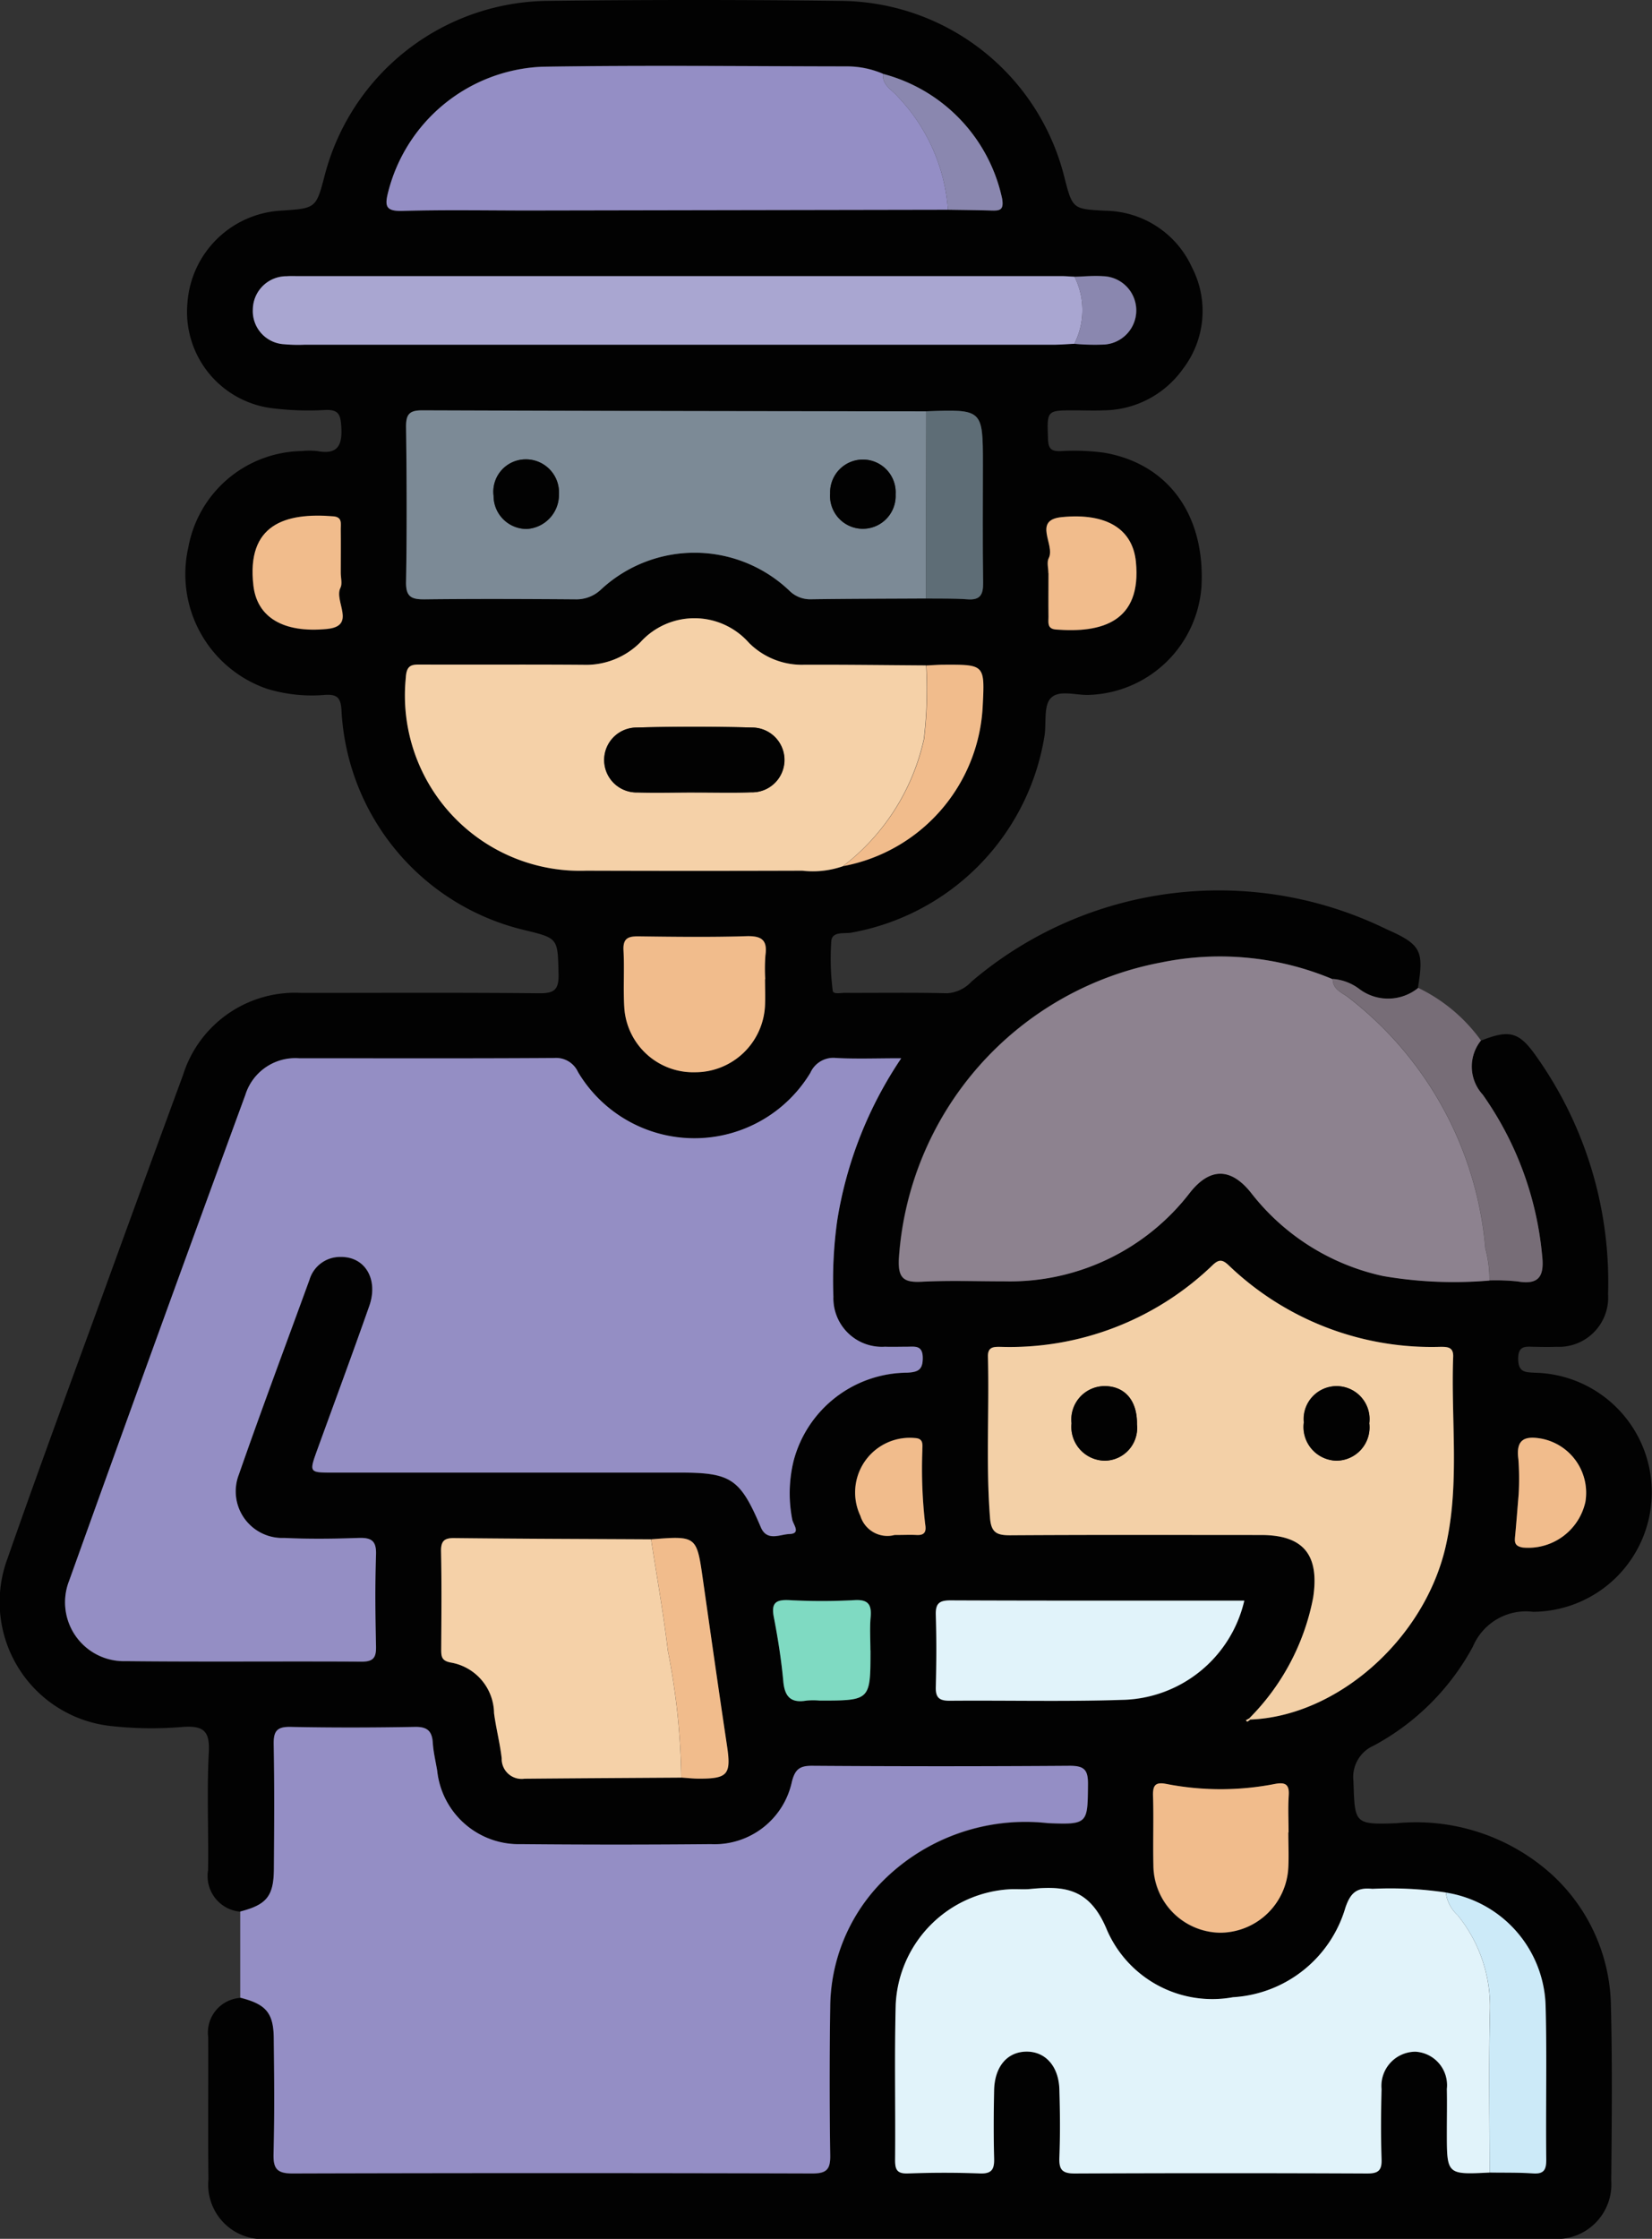<svg xmlns="http://www.w3.org/2000/svg" xmlns:xlink="http://www.w3.org/1999/xlink" width="61.286" height="83" viewBox="0 0 61.286 83">
  <rect x="0" y="0" width="61.286" height="83" fill="#333333" stroke="none"/>
  <defs>
    <clipPath id="clip-path">
      <rect id="Rectángulo_309923" data-name="Rectángulo 309923" width="61.286" height="83" fill="none"/>
    </clipPath>
  </defs>
  <g id="Grupo_1071827" data-name="Grupo 1071827" transform="translate(-191.857 -503)">
    <g id="Grupo_995701" data-name="Grupo 995701" transform="translate(191.857 503)">
      <g id="Grupo_995700" data-name="Grupo 995700" clip-path="url(#clip-path)">
        <path id="Trazado_654951" data-name="Trazado 654951" d="M54.937,38.581c1.089-.429,1.429-.33,2.1.642a14.45,14.45,0,0,1,2.619,8.756,1.828,1.828,0,0,1-1.909,1.951c-.27.01-.54.006-.81,0-.325-.006-.625-.067-.615.461.009.493.264.479.614.5a4.432,4.432,0,0,1-.062,8.863,2.136,2.136,0,0,0-2.23,1.285,9.043,9.043,0,0,1-3.674,3.672,1.272,1.272,0,0,0-.76,1.317c.052,1.574.018,1.621,1.6,1.564a7.511,7.511,0,0,1,5.745,1.888,6.737,6.737,0,0,1,2.207,4.878c.054,2.16.032,4.321.012,6.482A2.027,2.027,0,0,1,57.582,83Q33.768,83,9.952,83a2.02,2.02,0,0,1-2.219-2.209c-.022-1.755,0-3.511-.009-5.267a1.289,1.289,0,0,1,1.191-1.457c.951.24,1.233.556,1.244,1.5.017,1.431.03,2.862-.008,4.292-.015.557.134.727.71.725q9.635-.031,19.27,0c.531,0,.679-.145.671-.673q-.045-2.753,0-5.507a6.688,6.688,0,0,1,1.834-4.544,7.484,7.484,0,0,1,6.237-2.264c1.5.064,1.478.012,1.491-1.449,0-.529-.144-.679-.674-.675q-4.777.036-9.554,0c-.462,0-.635.127-.753.579a2.935,2.935,0,0,1-3.008,2.325q-3.522.032-7.044,0a3.045,3.045,0,0,1-3.109-2.72c-.057-.346-.142-.69-.164-1.038-.028-.436-.2-.6-.658-.589-1.538.026-3.077.031-4.615,0-.511-.011-.637.157-.628.643.028,1.538.018,3.077.007,4.616-.007,1.016-.266,1.33-1.245,1.584a1.326,1.326,0,0,1-1.2-1.54c.022-1.458-.051-2.919.028-4.373.045-.821-.232-.989-.98-.936A13.741,13.741,0,0,1,4.1,63.987,4.622,4.622,0,0,1,.285,57.76C1.528,54.2,2.84,50.672,4.127,47.131Q5.451,43.49,6.79,39.854a4.354,4.354,0,0,1,4.387-3.044c2.942,0,5.885-.016,8.827.013.562.006.731-.136.717-.71-.033-1.325,0-1.326-1.253-1.63a8.838,8.838,0,0,1-6.8-8.16c-.028-.476-.179-.587-.614-.561a5.692,5.692,0,0,1-2.159-.23A4.494,4.494,0,0,1,6.987,20.29,4.35,4.35,0,0,1,11.2,16.722a2.7,2.7,0,0,1,.566,0c.78.147.94-.226.894-.923-.029-.435-.105-.615-.581-.6a10.887,10.887,0,0,1-2.017-.069,3.6,3.6,0,0,1-3.109-3.893,3.691,3.691,0,0,1,3.474-3.428c1.3-.085,1.3-.085,1.624-1.328A8.641,8.641,0,0,1,20.2.035q5.547-.07,11.095,0a8.616,8.616,0,0,1,8.185,6.511c.31,1.21.311,1.2,1.521,1.267a3.58,3.58,0,0,1,3.219,2.1,3.52,3.52,0,0,1-.329,3.754,3.652,3.652,0,0,1-2.975,1.546c-.35.016-.7,0-1.053,0-1.041,0-1.021,0-.984,1.061.013.358.113.46.462.451a8.387,8.387,0,0,1,1.614.057c2.384.408,3.755,2.306,3.618,4.952a4.327,4.327,0,0,1-4.124,4.026c-.5.037-1.154-.212-1.47.125-.267.285-.157.916-.229,1.391a8.837,8.837,0,0,1-7.167,7.3c-.263.047-.708-.06-.743.31a9.51,9.51,0,0,0,.052,1.84c.015.146.287.081.441.082,1.269.005,2.538-.017,3.806.015a1.337,1.337,0,0,0,.9-.431,14.154,14.154,0,0,1,15.4-1.942c1.3.573,1.386.806,1.162,2.182a1.775,1.775,0,0,1-2.208.022,1.857,1.857,0,0,0-.963-.355,10.794,10.794,0,0,0-6.334-.625,11.973,11.973,0,0,0-9.758,11.006c-.031.71.186.869.843.835,1.023-.052,2.05-.011,3.075-.015a8.429,8.429,0,0,0,6.89-3.3c.736-.922,1.508-.919,2.255.015A8.469,8.469,0,0,0,51.305,47.3a15.442,15.442,0,0,0,3.949.168,7.722,7.722,0,0,1,1.05.039c.859.145.986-.281.9-1a12.269,12.269,0,0,0-2.2-5.925,1.539,1.539,0,0,1-.07-2M25.28,65.9c.214.013.428.038.642.039,1.084,0,1.206-.158,1.045-1.231-.308-2.048-.6-4.1-.892-6.149-.233-1.624-.229-1.625-1.922-1.493-2.426-.013-4.853-.019-7.279-.045-.375,0-.52.088-.512.491.024,1.214.013,2.428.006,3.642,0,.265.02.417.36.481a1.929,1.929,0,0,1,1.6,1.875c.074.561.22,1.112.284,1.673a.741.741,0,0,0,.846.758c1.941-.018,3.882-.028,5.823-.041m14.582-55.64c-.161-.008-.323-.023-.485-.023H11.039c-.135,0-.271-.006-.4,0a1.244,1.244,0,0,0-1.255,1.221,1.23,1.23,0,0,0,1.17,1.3,5.594,5.594,0,0,0,.727.018q13.885,0,27.771,0c.269,0,.538-.023.807-.035a8.078,8.078,0,0,0,1.127.026,1.268,1.268,0,0,0-.07-2.532c-.347-.024-.7.012-1.049.021m-7.1-7.523a3.4,3.4,0,0,0-1.331-.276c-3.776,0-7.553-.048-11.327.013A6.165,6.165,0,0,0,14.408,7.09c-.144.549-.109.747.535.729,1.563-.045,3.128-.012,4.693-.015l15.534-.028c.536.009,1.072.013,1.608.029.311.009.47-.011.4-.435a6.1,6.1,0,0,0-4.42-4.631M34.35,22.188c.512.008,1.027-.008,1.536.03.479.036.591-.173.585-.613-.021-1.457-.008-2.916-.008-4.374,0-2.059,0-2.059-2.1-1.983q-9.354-.014-18.708-.036c-.465,0-.6.15-.591.6.021,1.917.03,3.835,0,5.752-.01.567.208.661.7.654,1.863-.024,3.726-.017,5.589,0a1.318,1.318,0,0,0,.939-.36,5.1,5.1,0,0,1,6.985.033,1.093,1.093,0,0,0,.783.326c1.431-.021,2.861-.021,4.292-.029m.01,2.483c-1.511-.009-3.022-.03-4.532-.024a2.77,2.77,0,0,1-2.039-.813,2.7,2.7,0,0,0-4.027-.024,2.846,2.846,0,0,1-2.111.838c-2-.016-3.995,0-5.992-.009-.348,0-.575-.015-.6.481a6.5,6.5,0,0,0,6.694,7.161q4.008.017,8.017,0a3.4,3.4,0,0,0,1.515-.17A6.352,6.352,0,0,0,36.452,26.2c.08-1.558.08-1.559-1.447-1.552-.215,0-.43.018-.645.028M46.387,63.748c3.217-.125,6.458-2.968,7.247-6.426.529-2.317.188-4.681.276-7.023.013-.362-.211-.371-.473-.368a10.871,10.871,0,0,1-7.863-3.03c-.23-.215-.36-.216-.588,0a10.848,10.848,0,0,1-7.862,3.031c-.255,0-.484-.008-.474.362.053,2-.079,3.993.078,5.99.043.539.258.636.746.633,3.1-.02,6.208-.013,9.312-.009,1.58,0,2.167.744,1.93,2.319a8.631,8.631,0,0,1-2.374,4.48l-.125.071c.019.018.047.053.056.049a.855.855,0,0,0,.113-.079M55.26,80.542c.538.008,1.078,0,1.613.033.4.027.495-.128.491-.506-.019-1.885.027-3.772-.023-5.657a4.375,4.375,0,0,0-3.7-4.249,13.971,13.971,0,0,0-2.726-.137c-.565-.057-.8.133-1,.7a4.631,4.631,0,0,1-4.169,3.318,4.263,4.263,0,0,1-4.673-2.485c-.633-1.544-1.555-1.654-2.843-1.528-.241.023-.486,0-.728.009a4.492,4.492,0,0,0-4.269,4.274c-.05,1.915-.006,3.832-.023,5.747,0,.363.059.531.477.516.889-.032,1.781-.034,2.67,0,.453.017.538-.167.526-.566-.024-.836-.019-1.673,0-2.509.017-.883.484-1.43,1.192-1.441s1.209.543,1.23,1.409c.021.836.029,1.674,0,2.509-.017.441.086.6.566.6q5.422-.031,10.844,0c.423,0,.557-.111.541-.539-.032-.863-.025-1.727,0-2.59a1.268,1.268,0,0,1,1.259-1.386,1.242,1.242,0,0,1,1.164,1.378c.013.539,0,1.079,0,1.619,0,1.562,0,1.562,1.585,1.482m-21.831-41.3c-.913,0-1.67.031-2.424-.011a.931.931,0,0,0-.942.546,5.026,5.026,0,0,1-8.623-.026.89.89,0,0,0-.874-.519c-3.159.021-6.318.013-9.477.01A1.939,1.939,0,0,0,9.1,40.6q-3.282,9-6.536,18.009a2.182,2.182,0,0,0,2.1,2.981c2.916.033,5.832,0,8.748.019.442,0,.544-.156.536-.563-.022-1.134-.035-2.269,0-3.4.018-.523-.174-.638-.651-.622-.917.032-1.837.042-2.753,0A1.729,1.729,0,0,1,8.862,54.67c.842-2.417,1.743-4.814,2.619-7.219a1.184,1.184,0,0,1,1.162-.848c.9-.012,1.4.831,1.058,1.818-.624,1.78-1.283,3.548-1.926,5.321-.31.854-.309.856.57.856H25.223c1.9,0,2.236.229,3,2.028.229.535.709.26,1.055.25.454-.014.137-.359.108-.543a5.078,5.078,0,0,1,.051-2.167,4.385,4.385,0,0,1,4.219-3.272c.4-.024.573-.1.573-.545,0-.486-.3-.415-.591-.417-.27,0-.54.007-.81,0a1.8,1.8,0,0,1-1.914-1.858,15.852,15.852,0,0,1,.143-2.827,14.951,14.951,0,0,1,2.368-6m12.734,20.1c-3.677,0-7.291.006-10.9-.009-.427,0-.558.124-.543.549.03.889.025,1.781,0,2.671-.01.395.137.505.517.5,2.131-.018,4.264.038,6.392-.032a4.754,4.754,0,0,0,4.536-3.682m1.631,8.595h0c0-.459-.024-.918.007-1.375.028-.424-.145-.493-.519-.422a10.506,10.506,0,0,1-4.015,0c-.408-.08-.511.043-.5.44.027.862-.007,1.726.014,2.588a2.513,2.513,0,0,0,2.464,2.486,2.542,2.542,0,0,0,2.54-2.422c.025-.43,0-.863,0-1.294M28.381,36.3h.006a6.613,6.613,0,0,1,.007-.89c.08-.582-.159-.724-.717-.707-1.321.041-2.645.024-3.967.006-.387-.005-.606.053-.581.518.038.7-.014,1.405.028,2.1a2.563,2.563,0,0,0,2.636,2.42,2.594,2.594,0,0,0,2.586-2.481c.016-.323,0-.648,0-.972m3.912,24.884c0-.4-.027-.809.007-1.21.039-.466-.073-.68-.6-.649a22.242,22.242,0,0,1-2.418,0c-.5-.025-.671.106-.572.623.15.791.28,1.589.353,2.39.053.58.291.812.865.71a2.817,2.817,0,0,1,.483,0c1.886,0,1.886,0,1.886-1.862M12.64,21.237c0-.538,0-1.077,0-1.615,0-.2.066-.444-.274-.472-1.775-.145-3.234.291-2.964,2.575.137,1.156,1.1,1.755,2.727,1.6,1.114-.109.254-1.033.5-1.524.076-.15.012-.371.011-.559m26.254.014c0,.538-.005,1.076,0,1.614,0,.2-.063.445.274.473,1.7.136,3.19-.282,2.968-2.512-.119-1.2-1.068-1.819-2.746-1.655-1.1.108-.234,1.033-.488,1.522-.077.148-.012.37-.011.559M56.341,55.386c-.043.51-.082,1.02-.129,1.53-.02.224-.05.4.278.454a2.172,2.172,0,0,0,2.326-1.691A2.044,2.044,0,0,0,57.2,53.338c-.631-.117-.975.012-.873.756a9.8,9.8,0,0,1,.011,1.292M33.192,56.905c.33,0,.573-.01.814,0,.3.017.368-.126.32-.392a17.87,17.87,0,0,1-.106-2.74c0-.2.066-.447-.279-.463A2.027,2.027,0,0,0,31.919,56.2a1.047,1.047,0,0,0,1.273.707" transform="translate(0 0)" fill="#020202"/>
        <path id="Trazado_654952" data-name="Trazado 654952" d="M27.454,203.983c.978-.254,1.238-.568,1.245-1.584.011-1.539.021-3.078-.007-4.616-.009-.486.117-.654.628-.644,1.538.033,3.077.028,4.615,0,.453-.007.63.153.658.589.022.348.107.692.164,1.038a3.045,3.045,0,0,0,3.109,2.72q3.522.033,7.044,0a2.935,2.935,0,0,0,3.008-2.326c.119-.452.291-.583.753-.579q4.777.034,9.554,0c.531,0,.679.146.674.675-.013,1.461.01,1.513-1.491,1.449a7.483,7.483,0,0,0-6.236,2.264,6.687,6.687,0,0,0-1.835,4.544q-.041,2.753,0,5.507c.009.529-.139.674-.671.673q-9.635-.027-19.27,0c-.576,0-.724-.169-.71-.725.038-1.43.024-2.861.008-4.292-.011-.943-.294-1.259-1.244-1.5q0-1.6,0-3.2" transform="translate(-18.538 -133.119)" fill="#948ec5"/>
        <path id="Trazado_654953" data-name="Trazado 654953" d="M157.738,114.054a1.538,1.538,0,0,0,.07,2,12.271,12.271,0,0,1,2.2,5.926c.084.724-.042,1.149-.9,1a7.668,7.668,0,0,0-1.05-.039,4.367,4.367,0,0,0-.151-1.193,13.166,13.166,0,0,0-5.058-9.284c-.23-.187-.609-.288-.605-.7a1.855,1.855,0,0,1,.963.355,1.774,1.774,0,0,0,2.208-.022,6.148,6.148,0,0,1,2.328,1.951" transform="translate(-102.801 -75.473)" fill="#776d77"/>
        <path id="Trazado_654954" data-name="Trazado 654954" d="M38.459,120.809a14.95,14.95,0,0,0-2.368,6,15.852,15.852,0,0,0-.143,2.827,1.8,1.8,0,0,0,1.914,1.858c.27.009.54,0,.81,0,.291,0,.59-.07.591.417,0,.441-.172.521-.573.545a4.385,4.385,0,0,0-4.219,3.272,5.073,5.073,0,0,0-.051,2.167c.029.184.346.529-.108.543-.346.011-.827.285-1.055-.25-.768-1.8-1.1-2.028-3-2.028H17.374c-.879,0-.88,0-.57-.856.644-1.773,1.3-3.541,1.926-5.321.347-.987-.155-1.83-1.058-1.818a1.183,1.183,0,0,0-1.162.848c-.876,2.405-1.776,4.8-2.619,7.219a1.729,1.729,0,0,0,1.684,2.351c.916.043,1.836.032,2.754,0,.476-.016.669.1.651.622-.04,1.133-.027,2.269,0,3.4.008.408-.094.566-.536.563-2.916-.018-5.832.013-8.748-.019a2.182,2.182,0,0,1-2.1-2.981q3.234-9.017,6.536-18.009a1.94,1.94,0,0,1,1.989-1.359c3.159,0,6.318.011,9.477-.01a.89.89,0,0,1,.874.519,5.026,5.026,0,0,0,8.623.026.931.931,0,0,1,.942-.546c.753.041,1.51.011,2.424.011" transform="translate(-5.03 -81.568)" fill="#948ec4"/>
        <path id="Trazado_654955" data-name="Trazado 654955" d="M118.776,110.05c0,.408.375.509.605.7a13.166,13.166,0,0,1,5.058,9.284,4.354,4.354,0,0,1,.151,1.193,15.428,15.428,0,0,1-3.949-.168,8.469,8.469,0,0,1-4.894-3.087c-.747-.935-1.519-.937-2.255-.016a8.427,8.427,0,0,1-6.89,3.3c-1.025,0-2.052-.038-3.075.015-.657.033-.874-.126-.843-.835a11.973,11.973,0,0,1,9.758-11.006,10.794,10.794,0,0,1,6.334.625" transform="translate(-69.336 -73.753)" fill="#8d828f"/>
        <path id="Trazado_654956" data-name="Trazado 654956" d="M124.319,226.08c-1.585.079-1.585.079-1.585-1.482,0-.54.01-1.079,0-1.619a1.243,1.243,0,0,0-1.164-1.379,1.268,1.268,0,0,0-1.259,1.386c-.021.863-.028,1.728,0,2.59.016.428-.117.541-.541.539q-5.422-.024-10.844,0c-.48,0-.583-.158-.566-.6.032-.835.025-1.673,0-2.509-.022-.867-.522-1.419-1.23-1.409s-1.175.558-1.192,1.441c-.016.836-.021,1.673,0,2.509.012.4-.073.583-.526.566-.889-.034-1.781-.032-2.67,0-.418.015-.48-.153-.477-.516.017-1.916-.027-3.833.023-5.747a4.491,4.491,0,0,1,4.269-4.274c.242-.01.487.015.728-.009,1.289-.126,2.211-.016,2.843,1.528a4.263,4.263,0,0,0,4.673,2.485,4.63,4.63,0,0,0,4.169-3.318c.192-.567.431-.757,1-.7a13.975,13.975,0,0,1,2.726.136,1.361,1.361,0,0,0,.436.84,5.381,5.381,0,0,1,1.2,3.573c-.048,1.987-.013,3.977-.014,5.966" transform="translate(-69.059 -145.538)" fill="#e1f3fa"/>
        <path id="Trazado_654957" data-name="Trazado 654957" d="M122.547,160.892a8.632,8.632,0,0,0,2.374-4.48c.237-1.575-.351-2.318-1.93-2.319-3.1,0-6.208-.011-9.312.01-.488,0-.7-.094-.745-.633-.157-2-.025-3.994-.078-5.99-.01-.371.219-.365.474-.362a10.847,10.847,0,0,0,7.861-3.031c.228-.216.359-.215.588,0a10.874,10.874,0,0,0,7.863,3.03c.262,0,.487.006.473.368-.088,2.341.253,4.706-.276,7.023-.79,3.458-4.031,6.3-7.247,6.426ZM127,149.942a1.222,1.222,0,1,0-2.429-.025,1.249,1.249,0,0,0,1.2,1.419A1.234,1.234,0,0,0,127,149.942m-8.617.048c.013-.869-.437-1.408-1.183-1.418a1.238,1.238,0,0,0-1.244,1.378,1.253,1.253,0,0,0,1.244,1.386,1.213,1.213,0,0,0,1.183-1.345" transform="translate(-76.205 -97.186)" fill="#f3d0a7"/>
        <path id="Trazado_654958" data-name="Trazado 654958" d="M62.564,79.77a3.4,3.4,0,0,1-1.515.17q-4.008.013-8.017,0a6.5,6.5,0,0,1-6.694-7.161c.026-.5.254-.483.6-.481,2,.007,4-.007,5.992.009a2.845,2.845,0,0,0,2.111-.838,2.7,2.7,0,0,1,4.027.024,2.771,2.771,0,0,0,2.039.812c1.511-.006,3.022.015,4.532.024a15.413,15.413,0,0,1-.084,2.73,8.136,8.136,0,0,1-2.995,4.708m-5.519-2.728c.7,0,1.4.019,2.1-.005a1.2,1.2,0,1,0,.077-2.4q-2.18-.06-4.364,0a1.2,1.2,0,1,0,.084,2.405c.7.023,1.4,0,2.1,0" transform="translate(-31.283 -47.661)" fill="#f5d1a8"/>
        <path id="Trazado_654959" data-name="Trazado 654959" d="M65.663,53.818c-1.43.008-2.861.008-4.291.029a1.09,1.09,0,0,1-.783-.326,5.1,5.1,0,0,0-6.984-.032,1.32,1.32,0,0,1-.939.36c-1.863-.014-3.726-.021-5.589,0-.5.006-.714-.087-.7-.654.035-1.917.025-3.835,0-5.752,0-.452.126-.6.591-.6q9.354.033,18.708.036-.006,3.47-.013,6.94m-1.125-3.859a1.216,1.216,0,1,0-2.429-.037,1.217,1.217,0,1,0,2.429.037M50.8,48.66a1.2,1.2,0,0,0-1.175,1.35,1.227,1.227,0,0,0,1.232,1.23,1.268,1.268,0,0,0,1.193-1.287A1.225,1.225,0,0,0,50.8,48.66" transform="translate(-31.313 -31.63)" fill="#7c8a96"/>
        <path id="Trazado_654960" data-name="Trazado 654960" d="M64.984,12.858l-15.534.028c-1.564,0-3.13-.03-4.693.015-.644.019-.679-.18-.535-.729a6.165,6.165,0,0,1,5.692-4.614c3.775-.061,7.552-.018,11.327-.013a3.4,3.4,0,0,1,1.331.275c-.037.425.333.587.55.846a6.78,6.78,0,0,1,1.861,4.191" transform="translate(-29.814 -5.082)" fill="#948ec5"/>
        <path id="Trazado_654961" data-name="Trazado 654961" d="M59.356,34.03c-.269.012-.538.035-.807.035q-13.886,0-27.771,0a5.594,5.594,0,0,1-.727-.018,1.23,1.23,0,0,1-1.17-1.3,1.244,1.244,0,0,1,1.255-1.221c.134-.011.27-.005.4-.005H58.879c.161,0,.323.015.485.023a2.758,2.758,0,0,1-.007,2.484" transform="translate(-19.501 -21.284)" fill="#a9a6d1"/>
        <path id="Trazado_654962" data-name="Trazado 654962" d="M59.3,184.467c-1.941.013-3.882.023-5.823.041a.74.74,0,0,1-.845-.758c-.064-.561-.211-1.112-.284-1.673a1.93,1.93,0,0,0-1.6-1.875c-.339-.063-.361-.216-.36-.481.007-1.214.019-2.429-.006-3.643-.008-.4.137-.5.512-.491,2.426.027,4.853.033,7.279.046.211,1.375.459,2.745.622,4.125a26.093,26.093,0,0,1,.5,4.709" transform="translate(-34.02 -118.566)" fill="#f5d1a8"/>
        <path id="Trazado_654963" data-name="Trazado 654963" d="M118.345,182.7a4.754,4.754,0,0,1-4.536,3.682c-2.129.069-4.262.014-6.392.032-.38,0-.527-.107-.517-.5.022-.89.028-1.781,0-2.671-.014-.424.116-.55.543-.549,3.614.015,7.228.009,10.9.009" transform="translate(-72.183 -123.364)" fill="#e1f3fa"/>
        <path id="Trazado_654964" data-name="Trazado 654964" d="M136.729,205.4c0,.431.021.864,0,1.294a2.542,2.542,0,0,1-2.54,2.422,2.513,2.513,0,0,1-2.464-2.486c-.021-.862.013-1.726-.014-2.588-.012-.4.092-.52.5-.44a10.5,10.5,0,0,0,4.015,0c.374-.071.547,0,.519.422-.031.456-.007.916-.007,1.374Z" transform="translate(-88.934 -137.466)" fill="#f1bc8c"/>
        <path id="Trazado_654965" data-name="Trazado 654965" d="M76.47,108.453c0,.324.014.649,0,.972a2.594,2.594,0,0,1-2.586,2.481,2.563,2.563,0,0,1-2.636-2.42c-.042-.7.01-1.4-.028-2.1-.025-.466.194-.523.581-.518,1.322.018,2.646.034,3.967-.006.558-.017.8.124.717.707a6.613,6.613,0,0,0-.007.89Z" transform="translate(-48.089 -72.154)" fill="#f1bc8c"/>
        <path id="Trazado_654966" data-name="Trazado 654966" d="M166.8,226.434c0-1.988-.034-3.978.014-5.966a5.381,5.381,0,0,0-1.2-3.573,1.361,1.361,0,0,1-.436-.84,4.376,4.376,0,0,1,3.7,4.249c.05,1.884,0,3.771.023,5.656,0,.378-.092.533-.491.506-.536-.037-1.076-.024-1.613-.033" transform="translate(-111.538 -145.892)" fill="#cceaf8"/>
        <path id="Trazado_654967" data-name="Trazado 654967" d="M75.5,184.455a26.092,26.092,0,0,0-.5-4.709c-.163-1.38-.411-2.75-.622-4.125,1.693-.132,1.69-.132,1.922,1.493.293,2.05.584,4.1.892,6.149.161,1.073.039,1.235-1.045,1.23-.214,0-.428-.025-.642-.039" transform="translate(-50.223 -118.554)" fill="#f1bc8c"/>
        <path id="Trazado_654968" data-name="Trazado 654968" d="M105.775,53.845q.006-3.47.013-6.94c2.1-.077,2.1-.077,2.1,1.983,0,1.458-.013,2.916.008,4.374.006.441-.105.65-.585.613-.51-.038-1.024-.022-1.536-.03" transform="translate(-71.425 -31.657)" fill="#5e6d76"/>
        <path id="Trazado_654969" data-name="Trazado 654969" d="M96.326,83.349a8.139,8.139,0,0,0,3-4.708,15.443,15.443,0,0,0,.084-2.73c.215-.01.43-.027.645-.028,1.526-.007,1.526-.006,1.446,1.553a6.352,6.352,0,0,1-5.171,5.913" transform="translate(-65.045 -51.24)" fill="#f1bc8c"/>
        <path id="Trazado_654970" data-name="Trazado 654970" d="M91.925,184.532c0,1.862,0,1.862-1.886,1.862a2.785,2.785,0,0,0-.483,0c-.575.1-.812-.13-.865-.71-.073-.8-.2-1.6-.353-2.39-.1-.517.072-.648.573-.623a22.239,22.239,0,0,0,2.418,0c.532-.032.644.182.6.649-.033.4-.007.806-.007,1.209" transform="translate(-59.632 -123.349)" fill="#7fdac2"/>
        <path id="Trazado_654971" data-name="Trazado 654971" d="M32.118,61c0,.188.064.409-.012.559-.248.492.612,1.415-.5,1.524-1.63.16-2.59-.439-2.727-1.6-.27-2.283,1.189-2.72,2.964-2.575.341.028.272.271.275.472.007.538,0,1.077,0,1.615" transform="translate(-19.477 -39.767)" fill="#f1bc8c"/>
        <path id="Trazado_654972" data-name="Trazado 654972" d="M119.608,61.057c0-.188-.065-.41.012-.559.254-.49-.616-1.415.488-1.522,1.677-.164,2.627.456,2.746,1.655.221,2.23-1.27,2.649-2.968,2.512-.337-.027-.271-.272-.274-.473-.007-.538,0-1.076,0-1.614" transform="translate(-80.714 -39.806)" fill="#f1bc8c"/>
        <path id="Trazado_654973" data-name="Trazado 654973" d="M103.28,13.471a6.78,6.78,0,0,0-1.861-4.191c-.217-.259-.587-.421-.55-.846a6.1,6.1,0,0,1,4.42,4.631c.069.424-.091.444-.4.435-.536-.016-1.072-.02-1.608-.029" transform="translate(-68.111 -5.695)" fill="#8a87af"/>
        <path id="Trazado_654974" data-name="Trazado 654974" d="M173.2,166.214a9.737,9.737,0,0,0-.011-1.292c-.1-.744.243-.873.873-.756a2.044,2.044,0,0,1,1.613,2.342,2.172,2.172,0,0,1-2.326,1.691c-.327-.056-.3-.23-.278-.454.047-.51.086-1.02.129-1.531" transform="translate(-116.86 -110.828)" fill="#f1bc8c"/>
        <path id="Trazado_654975" data-name="Trazado 654975" d="M99.154,167.753a1.047,1.047,0,0,1-1.273-.707A2.027,2.027,0,0,1,99.9,164.16c.345.016.274.263.279.463a17.87,17.87,0,0,0,.106,2.74c.047.267-.021.409-.32.392-.241-.013-.484,0-.814,0" transform="translate(-65.962 -110.848)" fill="#f1bc8c"/>
        <path id="Trazado_654976" data-name="Trazado 654976" d="M122.726,34.023a2.758,2.758,0,0,0,.007-2.484c.35-.009.7-.045,1.049-.021a1.268,1.268,0,0,1,.07,2.532,8.029,8.029,0,0,1-1.127-.027" transform="translate(-82.871 -21.277)" fill="#8a87af"/>
        <path id="Trazado_654977" data-name="Trazado 654977" d="M142.489,196.213a.837.837,0,0,1-.114.079c-.008,0-.037-.032-.056-.049l.125-.071.044.041" transform="translate(-96.102 -132.466)" fill="#f3d0a7"/>
        <path id="Trazado_654978" data-name="Trazado 654978" d="M151.37,159.6A1.234,1.234,0,0,1,150.145,161a1.249,1.249,0,0,1-1.2-1.419,1.222,1.222,0,1,1,2.429.025" transform="translate(-100.573 -106.848)" fill="#020202"/>
        <path id="Trazado_654979" data-name="Trazado 654979" d="M124.84,159.652A1.213,1.213,0,0,1,123.657,161a1.253,1.253,0,0,1-1.244-1.386,1.238,1.238,0,0,1,1.244-1.378c.746.01,1.2.55,1.183,1.419" transform="translate(-82.66 -106.848)" fill="#020202"/>
        <path id="Trazado_654980" data-name="Trazado 654980" d="M72.339,85.4c-.7,0-1.4.019-2.1,0a1.2,1.2,0,1,1-.084-2.405q2.181-.06,4.364,0a1.2,1.2,0,1,1-.077,2.4c-.7.024-1.4.005-2.1.006" transform="translate(-46.577 -56.022)" fill="#020202"/>
        <path id="Trazado_654981" data-name="Trazado 654981" d="M97.262,53.738a1.217,1.217,0,1,1-2.429-.037,1.216,1.216,0,1,1,2.429.037" transform="translate(-64.036 -35.409)" fill="#020202"/>
        <path id="Trazado_654982" data-name="Trazado 654982" d="M57.557,52.439a1.225,1.225,0,0,1,1.25,1.293,1.268,1.268,0,0,1-1.193,1.287,1.227,1.227,0,0,1-1.232-1.23,1.2,1.2,0,0,1,1.175-1.35" transform="translate(-38.072 -35.409)" fill="#020202"/>
      </g>
    </g>
  </g>
</svg>
